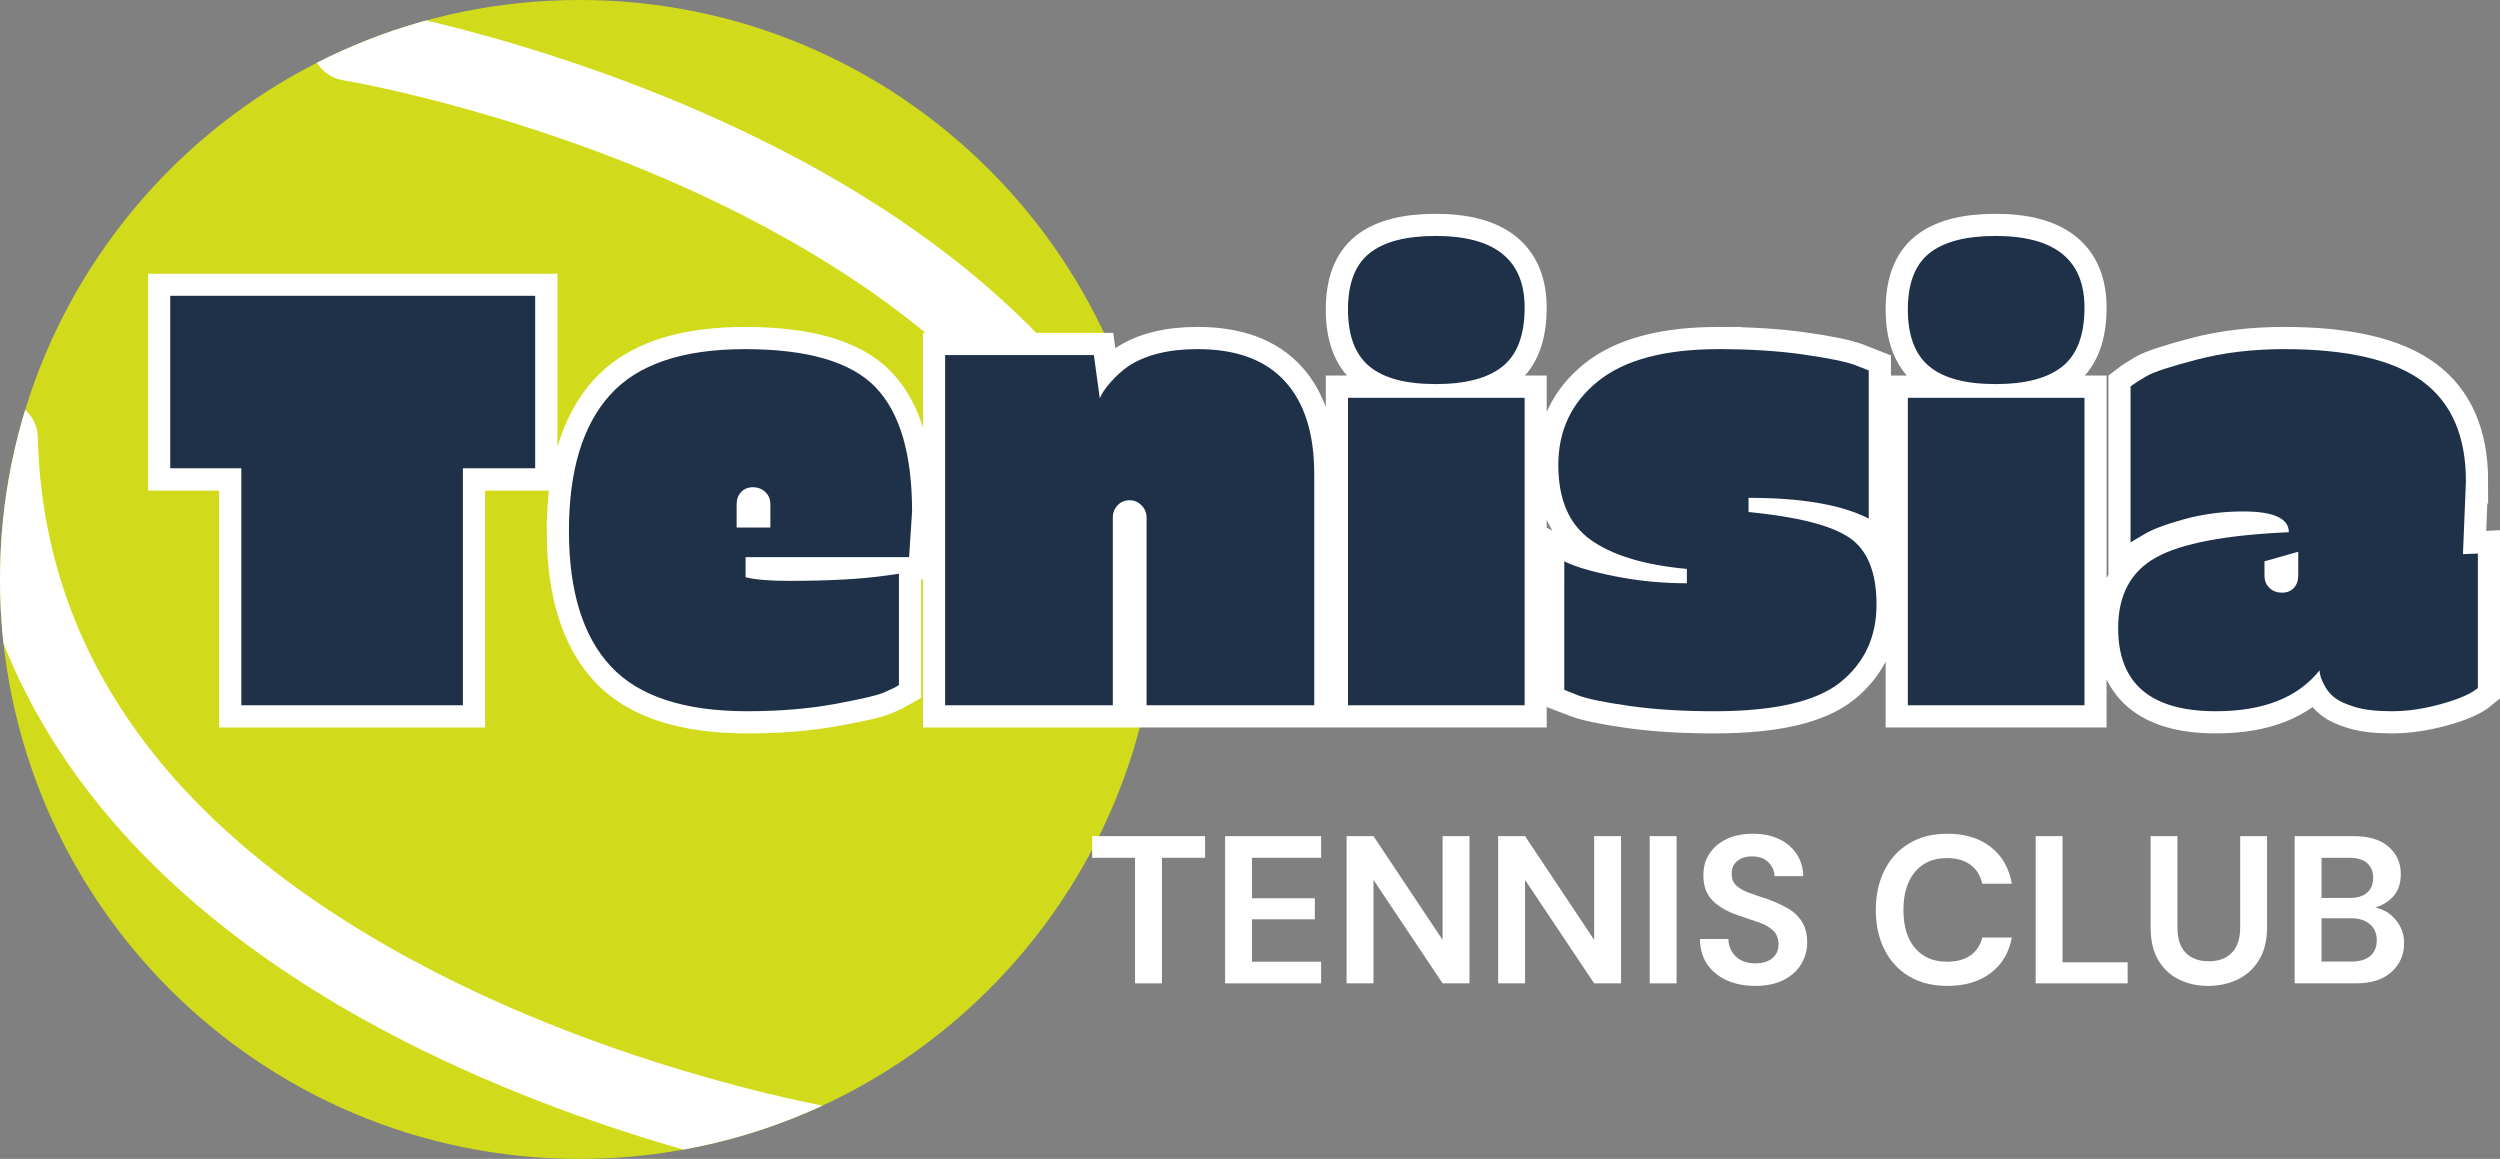 <?xml version="1.0" encoding="UTF-8" standalone="no"?>
<svg
   width="348.798"
   zoomAndPan="magnify"
   viewBox="0 0 261.598 121.266"
   height="161.688"
   preserveAspectRatio="xMidYMid"
   version="1.0"
   id="svg186"
   sodipodi:docname="logoFoot.svg"
   inkscape:version="1.2.2 (b0a84865, 2022-12-01)"
   xmlns:inkscape="http://www.inkscape.org/namespaces/inkscape"
   xmlns:sodipodi="http://sodipodi.sourceforge.net/DTD/sodipodi-0.dtd"
   xmlns:xlink="http://www.w3.org/1999/xlink"
   xmlns="http://www.w3.org/2000/svg"
   xmlns:svg="http://www.w3.org/2000/svg">
  <rect x="0" y="0" width="261.598" height="121.266" fill="#808080" stroke="none"/>
  <sodipodi:namedview
     id="namedview188"
     pagecolor="#ffffff"
     bordercolor="#000000"
     borderopacity="0.25"
     inkscape:showpageshadow="2"
     inkscape:pageopacity="0.0"
     inkscape:pagecheckerboard="0"
     inkscape:deskcolor="#d1d1d1"
     showgrid="false"
     inkscape:zoom="1.3289991"
     inkscape:cx="188.11149"
     inkscape:cy="80.511718"
     inkscape:window-width="1290"
     inkscape:window-height="456"
     inkscape:window-x="222"
     inkscape:window-y="38"
     inkscape:window-maximized="0"
     inkscape:current-layer="svg186" />
  <defs
     id="defs22">
    <linearGradient
       inkscape:collect="always"
       id="linearGradient7915">
      <stop
         style="stop-color:#1e3148;stop-opacity:1;"
         offset="0"
         id="stop7911" />
      <stop
         style="stop-color:#1e3148;stop-opacity:0;"
         offset="1"
         id="stop7913" />
    </linearGradient>
    <g
       id="g2" />
    <clipPath
       id="23ef096984">
      <path
         d="M 37.5,126.867 H 159 v 121.5 H 37.5 Z m 0,0"
         clip-rule="nonzero"
         id="path4" />
    </clipPath>
    <clipPath
       id="b4c0673a3b">
      <path
         d="m 158.789,187.523 c 0,33.488 -27.145,60.633 -60.633,60.633 -33.488,0 -60.633,-27.145 -60.633,-60.633 0,-33.484 27.145,-60.633 60.633,-60.633 33.488,0 60.633,27.148 60.633,60.633 z m 0,0"
         clip-rule="nonzero"
         id="path7" />
    </clipPath>
    <clipPath
       id="2833021b4b">
      <path
         d="m 70,127.109 h 89 v 82.277 H 70 Z m 0,0"
         clip-rule="nonzero"
         id="path10" />
    </clipPath>
    <clipPath
       id="967a634dd1">
      <path
         d="m 158.789,187.523 c 0,33.488 -27.145,60.633 -60.633,60.633 -33.488,0 -60.633,-27.145 -60.633,-60.633 0,-33.484 27.145,-60.633 60.633,-60.633 33.488,0 60.633,27.148 60.633,60.633 z m 0,0"
         clip-rule="nonzero"
         id="path13" />
    </clipPath>
    <clipPath
       id="5822047909">
      <path
         d="M 37.5,168.547 H 129 v 79.82 H 37.5 Z m 0,0"
         clip-rule="nonzero"
         id="path16" />
    </clipPath>
    <clipPath
       id="d6f93eaafa">
      <path
         d="m 158.789,187.523 c 0,33.488 -27.145,60.633 -60.633,60.633 -33.488,0 -60.633,-27.145 -60.633,-60.633 0,-33.484 27.145,-60.633 60.633,-60.633 33.488,0 60.633,27.148 60.633,60.633 z m 0,0"
         clip-rule="nonzero"
         id="path19" />
    </clipPath>
    <linearGradient
       inkscape:collect="always"
       xlink:href="#linearGradient7915"
       id="linearGradient7917"
       x1="200.582"
       y1="182.369"
       x2="233.879"
       y2="182.369"
       gradientUnits="userSpaceOnUse" />
    <meshgradient
       inkscape:collect="always"
       id="meshgradient7919"
       gradientUnits="userSpaceOnUse"
       x="200.582"
       y="163.423">
      <meshrow
         id="meshrow7921">
        <meshpatch
           id="meshpatch7923">
          <stop
             path="c 11.099,0  22.198,0  33.297,0"
             style="stop-color:#ffffff;stop-opacity:1"
             id="stop7925" />
          <stop
             path="c 0,12.63  0,25.26  0,37.891"
             style="stop-color:#1e3148;stop-opacity:1"
             id="stop7927" />
          <stop
             path="c -11.099,0  -22.198,0  -33.297,0"
             style="stop-color:#ffffff;stop-opacity:1"
             id="stop7929" />
          <stop
             path="c 0,-12.63  0,-25.26  0,-37.891"
             style="stop-color:#1e3148;stop-opacity:1"
             id="stop7931" />
        </meshpatch>
      </meshrow>
    </meshgradient>
  </defs>
  <g
     clip-path="url(#23ef096984)"
     id="g28"
     transform="translate(-37.523,-126.891)">
    <g
       clip-path="url(#b4c0673a3b)"
       id="g26">
      <path
         fill="#d2db1b"
         d="m 158.789,187.523 c 0,33.488 -27.145,60.633 -60.633,60.633 -33.488,0 -60.633,-27.145 -60.633,-60.633 0,-33.484 27.145,-60.633 60.633,-60.633 33.488,0 60.633,27.148 60.633,60.633"
         fill-opacity="1"
         fill-rule="nonzero"
         id="path24" />
    </g>
  </g>
  <g
     clip-path="url(#2833021b4b)"
     id="g34"
     transform="translate(-37.523,-126.891)">
    <g
       clip-path="url(#967a634dd1)"
       id="g32">
      <path
         fill="#ffffff"
         d="m 161.035,209.387 c -2.137,0 -3.898,-1.707 -3.949,-3.863 -0.578,-23.363 -14.672,-42.25 -41.891,-56.133 -20.77,-10.594 -41.559,-14.074 -41.77,-14.102 -2.156,-0.355 -3.621,-2.387 -3.266,-4.543 0.352,-2.156 2.383,-3.621 4.539,-3.266 0.902,0.145 22.234,3.711 44.094,14.863 29.578,15.086 45.551,36.871 46.199,62.988 0.055,2.188 -1.676,4 -3.859,4.055 h -0.098"
         fill-opacity="1"
         fill-rule="nonzero"
         id="path30" />
    </g>
  </g>
  <g
     clip-path="url(#5822047909)"
     id="g40"
     transform="translate(-37.523,-126.891)">
    <g
       clip-path="url(#d6f93eaafa)"
       id="g38">
      <path
         fill="#ffffff"
         d="m 124.504,250.723 c -0.215,0 -0.426,-0.019 -0.645,-0.047 -0.895,-0.152 -22.23,-3.719 -44.09,-14.867 -29.578,-15.09 -45.555,-36.871 -46.195,-62.992 -0.055,-2.18 1.668,-3.992 3.855,-4.047 h 0.094 c 2.137,0 3.898,1.707 3.953,3.855 0.574,23.367 14.672,42.25 41.887,56.141 20.77,10.594 41.562,14.066 41.77,14.102 2.156,0.348 3.617,2.383 3.27,4.535 -0.32,1.945 -1.996,3.32 -3.898,3.32"
         fill-opacity="1"
         fill-rule="nonzero"
         id="path36" />
    </g>
  </g>
  <path
     stroke-linecap="butt"
     fill="none"
     stroke-linejoin="miter"
     d="m 17.816,49.008 v -18.043 h 38.188 v 18.043 H 48.434 V 73.797 H 25.246 V 49.008 Z m 41.719,6.539 c 0,-6.309 1.434,-11.051 4.301,-14.23 2.875,-3.188 7.578,-4.781 14.105,-4.781 6.527,0 11.074,1.328 13.637,3.98 2.562,2.645 3.844,6.98 3.844,13.016 l -0.301,4.77 H 78 v 2.102 c 1.043,0.254 2.551,0.379 4.527,0.379 4.219,0 7.629,-0.188 10.23,-0.559 l 1.305,-0.184 v 11.656 c -0.336,0.199 -0.863,0.457 -1.59,0.77 -0.719,0.316 -2.441,0.719 -5.176,1.211 -2.727,0.496 -5.758,0.742 -9.098,0.742 -6.621,0 -11.387,-1.566 -14.305,-4.707 -2.906,-3.148 -4.359,-7.871 -4.359,-14.164 z m 17.543,-2.773 v 2.422 h 3.527 v -2.422 c 0,-0.531 -0.176,-0.961 -0.531,-1.285 -0.344,-0.332 -0.777,-0.5 -1.301,-0.5 -0.516,0 -0.93,0.168 -1.242,0.5 -0.301,0.324 -0.453,0.754 -0.453,1.285 z m 39.367,1.379 V 73.797 H 98.902 V 37.156 h 15.559 l 0.621,4.523 c 0.16,-0.453 0.527,-1.008 1.105,-1.664 0.582,-0.664 1.203,-1.227 1.859,-1.68 1.828,-1.199 4.25,-1.801 7.266,-1.801 4.047,0 7.094,1.121 9.141,3.359 2.051,2.23 3.074,5.473 3.074,9.734 v 24.168 h -17.559 V 54.152 c 0,-0.504 -0.176,-0.93 -0.527,-1.27 -0.344,-0.355 -0.77,-0.531 -1.273,-0.531 -0.492,0 -0.906,0.176 -1.238,0.531 -0.324,0.34 -0.484,0.766 -0.484,1.27 z m 33.781,-13.953 c -3.137,0 -5.453,-0.621 -6.945,-1.863 -1.484,-1.242 -2.227,-3.223 -2.227,-5.949 0,-2.723 0.754,-4.688 2.258,-5.887 1.512,-1.199 3.816,-1.801 6.914,-1.801 6.195,0 9.293,2.504 9.293,7.508 0,2.844 -0.766,4.887 -2.297,6.129 -1.527,1.242 -3.855,1.863 -6.996,1.863 z M 141.055,73.797 V 41.621 h 18.465 v 32.176 z m 38.809,-37.262 c 3.258,0 6.199,0.188 8.824,0.559 2.633,0.375 4.445,0.746 5.434,1.121 l 1.422,0.559 v 15.5 c -2.805,-1.453 -6.996,-2.18 -12.578,-2.18 v 1.5 c 5.129,0.492 8.641,1.383 10.535,2.664 1.898,1.281 2.848,3.617 2.848,7.008 0,3.391 -1.262,6.098 -3.785,8.125 -2.512,2.02 -6.91,3.027 -13.199,3.027 -3.348,0 -6.324,-0.188 -8.93,-0.559 -2.602,-0.375 -4.379,-0.746 -5.328,-1.121 l -1.422,-0.543 V 58.738 c 1.152,0.574 2.937,1.102 5.359,1.574 2.422,0.473 4.914,0.711 7.477,0.711 v -1.484 c -4.43,-0.41 -7.781,-1.426 -10.051,-3.039 -2.27,-1.617 -3.406,-4.23 -3.406,-7.84 0,-3.613 1.383,-6.535 4.148,-8.766 2.773,-2.238 6.992,-3.359 12.652,-3.359 z m 28.949,3.664 c -3.141,0 -5.457,-0.621 -6.949,-1.863 -1.484,-1.242 -2.227,-3.223 -2.227,-5.949 0,-2.723 0.754,-4.688 2.258,-5.887 1.512,-1.199 3.82,-1.801 6.918,-1.801 6.195,0 9.293,2.504 9.293,7.508 0,2.844 -0.77,4.887 -2.301,6.129 -1.523,1.242 -3.855,1.863 -6.992,1.863 z m -9.176,33.598 V 41.621 h 18.469 v 32.176 z m 58.395,-23.43 -0.301,7.629 1.543,-0.074 v 14.074 c -0.746,0.625 -2.027,1.188 -3.844,1.68 -1.816,0.496 -3.531,0.742 -5.148,0.742 -1.613,0 -2.895,-0.145 -3.844,-0.438 -0.949,-0.281 -1.648,-0.602 -2.105,-0.953 -0.453,-0.355 -0.805,-0.758 -1.059,-1.211 -0.371,-0.668 -0.559,-1.227 -0.559,-1.68 -2.27,2.855 -5.883,4.281 -10.836,4.281 -6.824,0 -10.234,-2.891 -10.234,-8.672 0,-3.48 1.324,-5.953 3.965,-7.418 2.645,-1.461 7.273,-2.34 13.883,-2.633 0,-1.441 -1.59,-2.164 -4.77,-2.164 -2.148,0 -4.207,0.27 -6.176,0.805 -1.957,0.531 -3.371,1.066 -4.238,1.602 l -1.359,0.82 V 40.441 c 0.371,-0.285 0.926,-0.641 1.664,-1.078 0.746,-0.434 2.5,-1.012 5.266,-1.738 2.777,-0.727 5.816,-1.09 9.129,-1.09 6.609,0 11.43,1.121 14.469,3.359 3.035,2.23 4.555,5.723 4.555,10.473 z m -17.543,9.855 v -2.484 l -3.539,1 v 1.484 c 0,0.535 0.176,0.969 0.527,1.301 0.355,0.332 0.789,0.5 1.301,0.5 0.527,0 0.941,-0.168 1.242,-0.5 0.313,-0.332 0.469,-0.766 0.469,-1.301 z m 0,0"
     stroke="#ffffff"
     stroke-width="4.65"
     stroke-opacity="1"
     stroke-miterlimit="4"
     id="path42" />
  <g
     fill="#1e3148"
     fill-opacity="1"
     id="g50"
     transform="translate(-37.523,-126.891)">
    <g
       transform="translate(53.538,200.689)"
       id="g48">
      <g
         id="g46">
        <path
           d="M 1.797,-24.797 V -42.844 h 38.188 v 18.047 h -7.562 V 0 h -23.188 v -24.797 z m 0,0"
           id="path44" />
      </g>
    </g>
  </g>
  <g
     fill="#1e3148"
     fill-opacity="1"
     id="g58"
     transform="translate(-37.523,-126.891)">
    <g
       transform="translate(95.259,200.689)"
       id="g56">
      <g
         id="g54">
        <path
           d="m 1.797,-18.25 c 0,-6.312 1.438,-11.055 4.312,-14.234 2.875,-3.188 7.578,-4.781 14.109,-4.781 6.531,0 11.078,1.324 13.641,3.969 2.562,2.648 3.844,6.984 3.844,13.016 L 37.391,-15.5 H 20.281 v 2.109 c 1.031,0.25 2.535,0.375 4.516,0.375 4.219,0 7.629,-0.188 10.234,-0.562 l 1.297,-0.188 v 11.656 c -0.324,0.211 -0.852,0.469 -1.578,0.781 -0.719,0.305 -2.445,0.703 -5.172,1.203 -2.73,0.5 -5.773,0.75 -9.125,0.75 -6.605,0 -11.367,-1.566 -14.281,-4.703 -2.918,-3.145 -4.375,-7.867 -4.375,-14.172 z m 17.547,-2.766 v 2.422 H 22.875 v -2.422 c 0,-0.539 -0.18,-0.973 -0.531,-1.297 -0.344,-0.332 -0.777,-0.5 -1.297,-0.5 -0.512,0 -0.922,0.168 -1.234,0.5 -0.312,0.324 -0.469,0.758 -0.469,1.297 z m 0,0"
           id="path52" />
      </g>
    </g>
  </g>
  <g
     fill="#1e3148"
     fill-opacity="1"
     id="g66"
     transform="translate(-37.523,-126.891)">
    <g
       transform="translate(134.624,200.689)"
       id="g64">
      <g
         id="g62">
        <path
           d="M 19.344,-19.656 V 0 H 1.797 v -36.641 h 15.562 l 0.625,4.531 c 0.164,-0.457 0.535,-1.016 1.109,-1.672 0.582,-0.664 1.203,-1.227 1.859,-1.688 1.82,-1.195 4.238,-1.797 7.25,-1.797 4.051,0 7.098,1.121 9.141,3.359 2.051,2.23 3.078,5.469 3.078,9.719 V 0 H 22.875 v -19.656 c 0,-0.488 -0.18,-0.91 -0.531,-1.266 -0.344,-0.352 -0.766,-0.531 -1.266,-0.531 -0.492,0 -0.902,0.18 -1.234,0.531 -0.336,0.355 -0.5,0.777 -0.5,1.266 z m 0,0"
           id="path60" />
      </g>
    </g>
  </g>
  <g
     fill="#1e3148"
     fill-opacity="1"
     id="g74"
     transform="translate(-37.523,-126.891)">
    <g
       transform="translate(176.778,200.689)"
       id="g72">
      <g
         id="g70">
        <path
           d="m 10.969,-33.609 c -3.137,0 -5.449,-0.617 -6.938,-1.859 -1.492,-1.238 -2.234,-3.223 -2.234,-5.953 0,-2.727 0.754,-4.691 2.266,-5.891 1.508,-1.195 3.812,-1.797 6.906,-1.797 6.207,0 9.312,2.5 9.312,7.5 0,2.855 -0.766,4.902 -2.297,6.141 -1.531,1.242 -3.871,1.859 -7.016,1.859 z M 1.797,0 V -32.172 H 20.281 V 0 Z m 0,0"
           id="path68" />
      </g>
    </g>
  </g>
  <g
     fill="#1e3148"
     fill-opacity="1"
     id="g82"
     transform="translate(-37.523,-126.891)"
     style="stroke-width:1;stroke-dasharray:none;fill-opacity:1;fill:url(#meshgradient7919)">
    <g
       transform="translate(198.786,200.689)"
       id="g80"
       style="stroke-width:1;stroke-dasharray:none;fill-opacity:1.0;fill:url(#linearGradient7917)">
      <g
         id="g78"
         style="stroke-width:1;stroke-dasharray:none;fill-opacity:1.0;fill:url(#linearGradient7917)">
        <path
           d="m 18.594,-37.266 c 3.27,0 6.219,0.188 8.844,0.562 2.625,0.375 4.43,0.746 5.422,1.109 l 1.422,0.562 v 15.5 c -2.812,-1.445 -7.008,-2.172 -12.578,-2.172 v 1.484 c 5.125,0.5 8.633,1.391 10.531,2.672 1.906,1.281 2.859,3.621 2.859,7.016 0,3.387 -1.262,6.094 -3.781,8.125 C 28.789,-0.383 24.391,0.625 18.109,0.625 14.754,0.625 11.773,0.438 9.172,0.062 6.566,-0.312 4.789,-0.68 3.844,-1.047 l -1.422,-0.562 V -15.062 c 1.156,0.574 2.941,1.102 5.359,1.578 2.414,0.48 4.906,0.719 7.469,0.719 v -1.5 c -4.418,-0.406 -7.766,-1.414 -10.047,-3.031 -2.273,-1.613 -3.406,-4.227 -3.406,-7.844 0,-3.613 1.383,-6.535 4.156,-8.766 2.77,-2.238 6.984,-3.359 12.641,-3.359 z m 0,0"
           id="path76"
           style="stroke-width:1;stroke-dasharray:none;fill-opacity:1.0;fill:url(#linearGradient7917)" />
      </g>
    </g>
  </g>
  <g
     fill="#1e3148"
     fill-opacity="1"
     id="g90"
     transform="translate(-37.523,-126.891)">
    <g
       transform="translate(235.361,200.689)"
       id="g88">
      <g
         id="g86">
        <path
           d="m 10.969,-33.609 c -3.137,0 -5.449,-0.617 -6.938,-1.859 -1.492,-1.238 -2.234,-3.223 -2.234,-5.953 0,-2.727 0.754,-4.691 2.266,-5.891 1.508,-1.195 3.812,-1.797 6.906,-1.797 6.207,0 9.312,2.5 9.312,7.5 0,2.855 -0.766,4.902 -2.297,6.141 -1.531,1.242 -3.871,1.859 -7.016,1.859 z M 1.797,0 V -32.172 H 20.281 V 0 Z m 0,0"
           id="path84" />
      </g>
    </g>
  </g>
  <g
     fill="#1e3148"
     fill-opacity="1"
     id="g98"
     transform="translate(-37.523,-126.891)">
    <g
       transform="translate(257.368,200.689)"
       id="g96">
      <g
         id="g94">
        <path
           d="m 38.188,-23.438 -0.312,7.625 1.562,-0.062 v 14.078 c -0.75,0.617 -2.039,1.172 -3.859,1.672 -1.812,0.5 -3.527,0.75 -5.141,0.75 -1.605,0 -2.887,-0.148 -3.844,-0.438 C 25.645,-0.102 24.941,-0.422 24.484,-0.766 24.035,-1.117 23.688,-1.523 23.438,-1.984 23.062,-2.641 22.875,-3.195 22.875,-3.656 20.602,-0.801 16.988,0.625 12.031,0.625 5.207,0.625 1.797,-2.27 1.797,-8.062 c 0,-3.469 1.32,-5.938 3.969,-7.406 2.645,-1.469 7.273,-2.348 13.891,-2.641 0,-1.445 -1.594,-2.172 -4.781,-2.172 -2.148,0 -4.203,0.273 -6.172,0.812 -1.961,0.543 -3.371,1.078 -4.234,1.609 l -1.375,0.812 v -16.312 c 0.375,-0.289 0.93,-0.648 1.672,-1.078 0.75,-0.438 2.508,-1.016 5.281,-1.734 2.77,-0.727 5.805,-1.094 9.109,-1.094 6.613,0 11.438,1.121 14.469,3.359 3.039,2.23 4.562,5.719 4.562,10.469 z m -17.547,9.859 V -16.062 l -3.531,1 v 1.484 c 0,0.543 0.176,0.98 0.531,1.312 0.352,0.324 0.785,0.484 1.297,0.484 0.52,0 0.93,-0.16 1.234,-0.484 0.312,-0.332 0.469,-0.77 0.469,-1.312 z m 0,0"
           id="path92" />
      </g>
    </g>
  </g>
  <g
     fill="#1e3148"
     fill-opacity="1"
     id="g106"
     transform="translate(-37.523,-126.891)"
     style="fill:#ffffff">
    <g
       transform="translate(151.216,229.789)"
       id="g104"
       style="fill:#ffffff">
      <g
         id="g102"
         style="fill:#ffffff">
        <path
           d="M 5.078,0 V -13.141 H 0.594 v -2.266 h 11.812 v 2.266 H 7.891 V 0 Z m 0,0"
           id="path100"
           style="fill:#ffffff" />
      </g>
    </g>
  </g>
  <g
     fill="#1e3148"
     fill-opacity="1"
     id="g114"
     transform="translate(-37.523,-126.891)"
     style="fill:#ffffff">
    <g
       transform="translate(164.216,229.789)"
       id="g112"
       style="fill:#ffffff">
      <g
         id="g110"
         style="fill:#ffffff">
        <path
           d="m 1.5,0 v -15.406 h 10.047 v 2.266 H 4.312 v 4.234 h 6.578 v 2.203 H 4.312 v 4.438 h 7.234 V 0 Z m 0,0"
           id="path108"
           style="fill:#ffffff" />
      </g>
    </g>
  </g>
  <g
     fill="#1e3148"
     fill-opacity="1"
     id="g122"
     transform="translate(-37.523,-126.891)"
     style="fill:#ffffff">
    <g
       transform="translate(176.93,229.789)"
       id="g120"
       style="fill:#ffffff">
      <g
         id="g118"
         style="fill:#ffffff">
        <path
           d="m 1.5,0 v -15.406 h 2.812 l 7.234,10.859 V -15.406 h 2.812 V 0 h -2.812 L 4.312,-10.828 V 0 Z m 0,0"
           id="path116"
           style="fill:#ffffff" />
      </g>
    </g>
  </g>
  <g
     fill="#1e3148"
     fill-opacity="1"
     id="g130"
     transform="translate(-37.523,-126.891)"
     style="fill:#ffffff">
    <g
       transform="translate(192.789,229.789)"
       id="g128"
       style="fill:#ffffff">
      <g
         id="g126"
         style="fill:#ffffff">
        <path
           d="m 1.5,0 v -15.406 h 2.812 l 7.234,10.859 V -15.406 h 2.812 V 0 h -2.812 L 4.312,-10.828 V 0 Z m 0,0"
           id="path124"
           style="fill:#ffffff" />
      </g>
    </g>
  </g>
  <g
     fill="#1e3148"
     fill-opacity="1"
     id="g138"
     transform="translate(-37.523,-126.891)"
     style="fill:#ffffff">
    <g
       transform="translate(208.648,229.789)"
       id="g136"
       style="fill:#ffffff">
      <g
         id="g134"
         style="fill:#ffffff">
        <path
           d="M 1.5,0 V -15.406 H 4.312 V 0 Z m 0,0"
           id="path132"
           style="fill:#ffffff" />
      </g>
    </g>
  </g>
  <g
     fill="#1e3148"
     fill-opacity="1"
     id="g146"
     transform="translate(-37.523,-126.891)"
     style="fill:#ffffff">
    <g
       transform="translate(214.455,229.789)"
       id="g144"
       style="fill:#ffffff">
      <g
         id="g142"
         style="fill:#ffffff">
        <path
           d="M 6.75,0.266 C 5.625,0.266 4.629,0.07 3.766,-0.312 2.898,-0.707 2.219,-1.266 1.719,-1.984 c -0.5,-0.727 -0.758,-1.613 -0.766,-2.656 h 2.969 c 0.02,0.719 0.273,1.324 0.766,1.812 0.5,0.492 1.18,0.734 2.047,0.734 0.75,0 1.344,-0.176 1.781,-0.531 0.438,-0.363 0.656,-0.844 0.656,-1.438 0,-0.633 -0.195,-1.129 -0.578,-1.484 C 8.207,-5.898 7.691,-6.188 7.047,-6.406 6.398,-6.625 5.707,-6.859 4.969,-7.109 3.781,-7.516 2.875,-8.039 2.25,-8.688 1.625,-9.332 1.312,-10.191 1.312,-11.266 c -0.012,-0.906 0.207,-1.688 0.656,-2.344 0.445,-0.656 1.055,-1.16 1.828,-1.516 0.781,-0.352 1.676,-0.531 2.688,-0.531 1.031,0 1.938,0.184 2.719,0.547 0.789,0.367 1.406,0.883 1.844,1.547 0.445,0.656 0.688,1.438 0.719,2.344 H 8.75 c -0.012,-0.539 -0.219,-1.02 -0.625,-1.438 -0.398,-0.414 -0.953,-0.625 -1.672,-0.625 -0.625,-0.02 -1.148,0.133 -1.562,0.453 -0.418,0.312 -0.625,0.766 -0.625,1.359 0,0.523 0.16,0.934 0.484,1.234 0.32,0.293 0.758,0.543 1.312,0.75 0.562,0.211 1.203,0.43 1.922,0.656 0.758,0.273 1.453,0.586 2.078,0.938 0.633,0.344 1.145,0.809 1.531,1.391 0.383,0.586 0.578,1.328 0.578,2.234 0,0.805 -0.211,1.555 -0.625,2.25 -0.406,0.688 -1.016,1.242 -1.828,1.656 -0.805,0.414 -1.793,0.625 -2.969,0.625 z m 0,0"
           id="path140"
           style="fill:#ffffff" />
      </g>
    </g>
  </g>
  <g
     fill="#1e3148"
     fill-opacity="1"
     id="g152"
     transform="translate(-37.523,-126.891)">
    <g
       transform="translate(227.587,229.789)"
       id="g150">
      <g
         id="g148" />
    </g>
  </g>
  <g
     fill="#1e3148"
     fill-opacity="1"
     id="g160"
     transform="translate(-37.523,-126.891)"
     style="fill:#ffffff">
    <g
       transform="translate(232.822,229.789)"
       id="g158"
       style="fill:#ffffff">
      <g
         id="g156"
         style="fill:#ffffff">
        <path
           d="m 8.469,0.266 c -1.555,0 -2.887,-0.332 -4,-1 C 3.352,-1.398 2.492,-2.332 1.891,-3.531 1.285,-4.727 0.984,-6.109 0.984,-7.672 c 0,-1.57 0.301,-2.957 0.906,-4.156 0.602,-1.207 1.461,-2.145 2.578,-2.812 1.113,-0.676 2.445,-1.016 4,-1.016 1.844,0 3.352,0.461 4.531,1.375 1.188,0.918 1.926,2.203 2.219,3.859 H 12.125 c -0.188,-0.844 -0.594,-1.5 -1.219,-1.969 -0.625,-0.477 -1.453,-0.719 -2.484,-0.719 -1.418,0 -2.531,0.484 -3.344,1.453 C 4.273,-10.688 3.875,-9.359 3.875,-7.672 c 0,1.688 0.398,3.012 1.203,3.969 0.812,0.961 1.926,1.438 3.344,1.438 1.031,0 1.859,-0.223 2.484,-0.672 0.625,-0.445 1.031,-1.066 1.219,-1.859 h 3.094 C 14.926,-3.211 14.188,-1.973 13,-1.078 c -1.18,0.898 -2.688,1.344 -4.531,1.344 z m 0,0"
           id="path154"
           style="fill:#ffffff" />
      </g>
    </g>
  </g>
  <g
     fill="#1e3148"
     fill-opacity="1"
     id="g168"
     transform="translate(-37.523,-126.891)"
     style="fill:#ffffff">
    <g
       transform="translate(249.033,229.789)"
       id="g166"
       style="fill:#ffffff">
      <g
         id="g164"
         style="fill:#ffffff">
        <path
           d="M 1.5,0 V -15.406 H 4.312 V -2.203 H 11.125 V 0 Z m 0,0"
           id="path162"
           style="fill:#ffffff" />
      </g>
    </g>
  </g>
  <g
     fill="#1e3148"
     fill-opacity="1"
     id="g176"
     transform="translate(-37.523,-126.891)"
     style="fill:#ffffff">
    <g
       transform="translate(261.153,229.789)"
       id="g174"
       style="fill:#ffffff">
      <g
         id="g172"
         style="fill:#ffffff">
        <path
           d="M 7.438,0.266 C 6.301,0.266 5.281,0.039 4.375,-0.406 3.469,-0.852 2.742,-1.531 2.203,-2.438 1.672,-3.352 1.406,-4.504 1.406,-5.891 v -9.516 h 2.812 V -5.875 c 0,1.211 0.289,2.105 0.875,2.688 0.582,0.586 1.383,0.875 2.406,0.875 1.008,0 1.805,-0.289 2.391,-0.875 0.594,-0.582 0.891,-1.477 0.891,-2.688 v -9.531 h 2.812 v 9.516 c 0,1.387 -0.281,2.539 -0.844,3.453 -0.555,0.906 -1.297,1.586 -2.234,2.031 C 9.586,0.039 8.562,0.266 7.438,0.266 Z m 0,0"
           id="path170"
           style="fill:#ffffff" />
      </g>
    </g>
  </g>
  <g
     fill="#1e3148"
     fill-opacity="1"
     id="g184"
     transform="translate(-37.523,-126.891)"
     style="fill:#ffffff">
    <g
       transform="translate(276.132,229.789)"
       id="g182"
       style="fill:#ffffff">
      <g
         id="g180"
         style="fill:#ffffff">
        <path
           d="m 1.5,0 v -15.406 h 6.172 c 1.602,0 2.828,0.375 3.672,1.125 0.844,0.742 1.266,1.688 1.266,2.844 0,0.969 -0.262,1.746 -0.781,2.328 -0.523,0.574 -1.156,0.965 -1.906,1.172 0.875,0.18 1.598,0.617 2.172,1.312 0.57,0.688 0.859,1.496 0.859,2.422 0,1.219 -0.445,2.227 -1.328,3.016 C 10.75,-0.395 9.504,0 7.891,0 Z m 2.812,-8.938 h 2.953 c 0.789,0 1.395,-0.18 1.812,-0.547 0.426,-0.363 0.641,-0.883 0.641,-1.562 0,-0.645 -0.211,-1.156 -0.625,-1.531 -0.418,-0.375 -1.043,-0.562 -1.875,-0.562 H 4.312 Z m 0,6.656 h 3.141 c 0.844,0 1.492,-0.191 1.953,-0.578 0.457,-0.395 0.688,-0.945 0.688,-1.656 0,-0.719 -0.246,-1.281 -0.734,-1.688 C 8.879,-6.609 8.227,-6.812 7.406,-6.812 H 4.312 Z m 0,0"
           id="path178"
           style="fill:#ffffff" />
      </g>
    </g>
  </g>

</svg>
